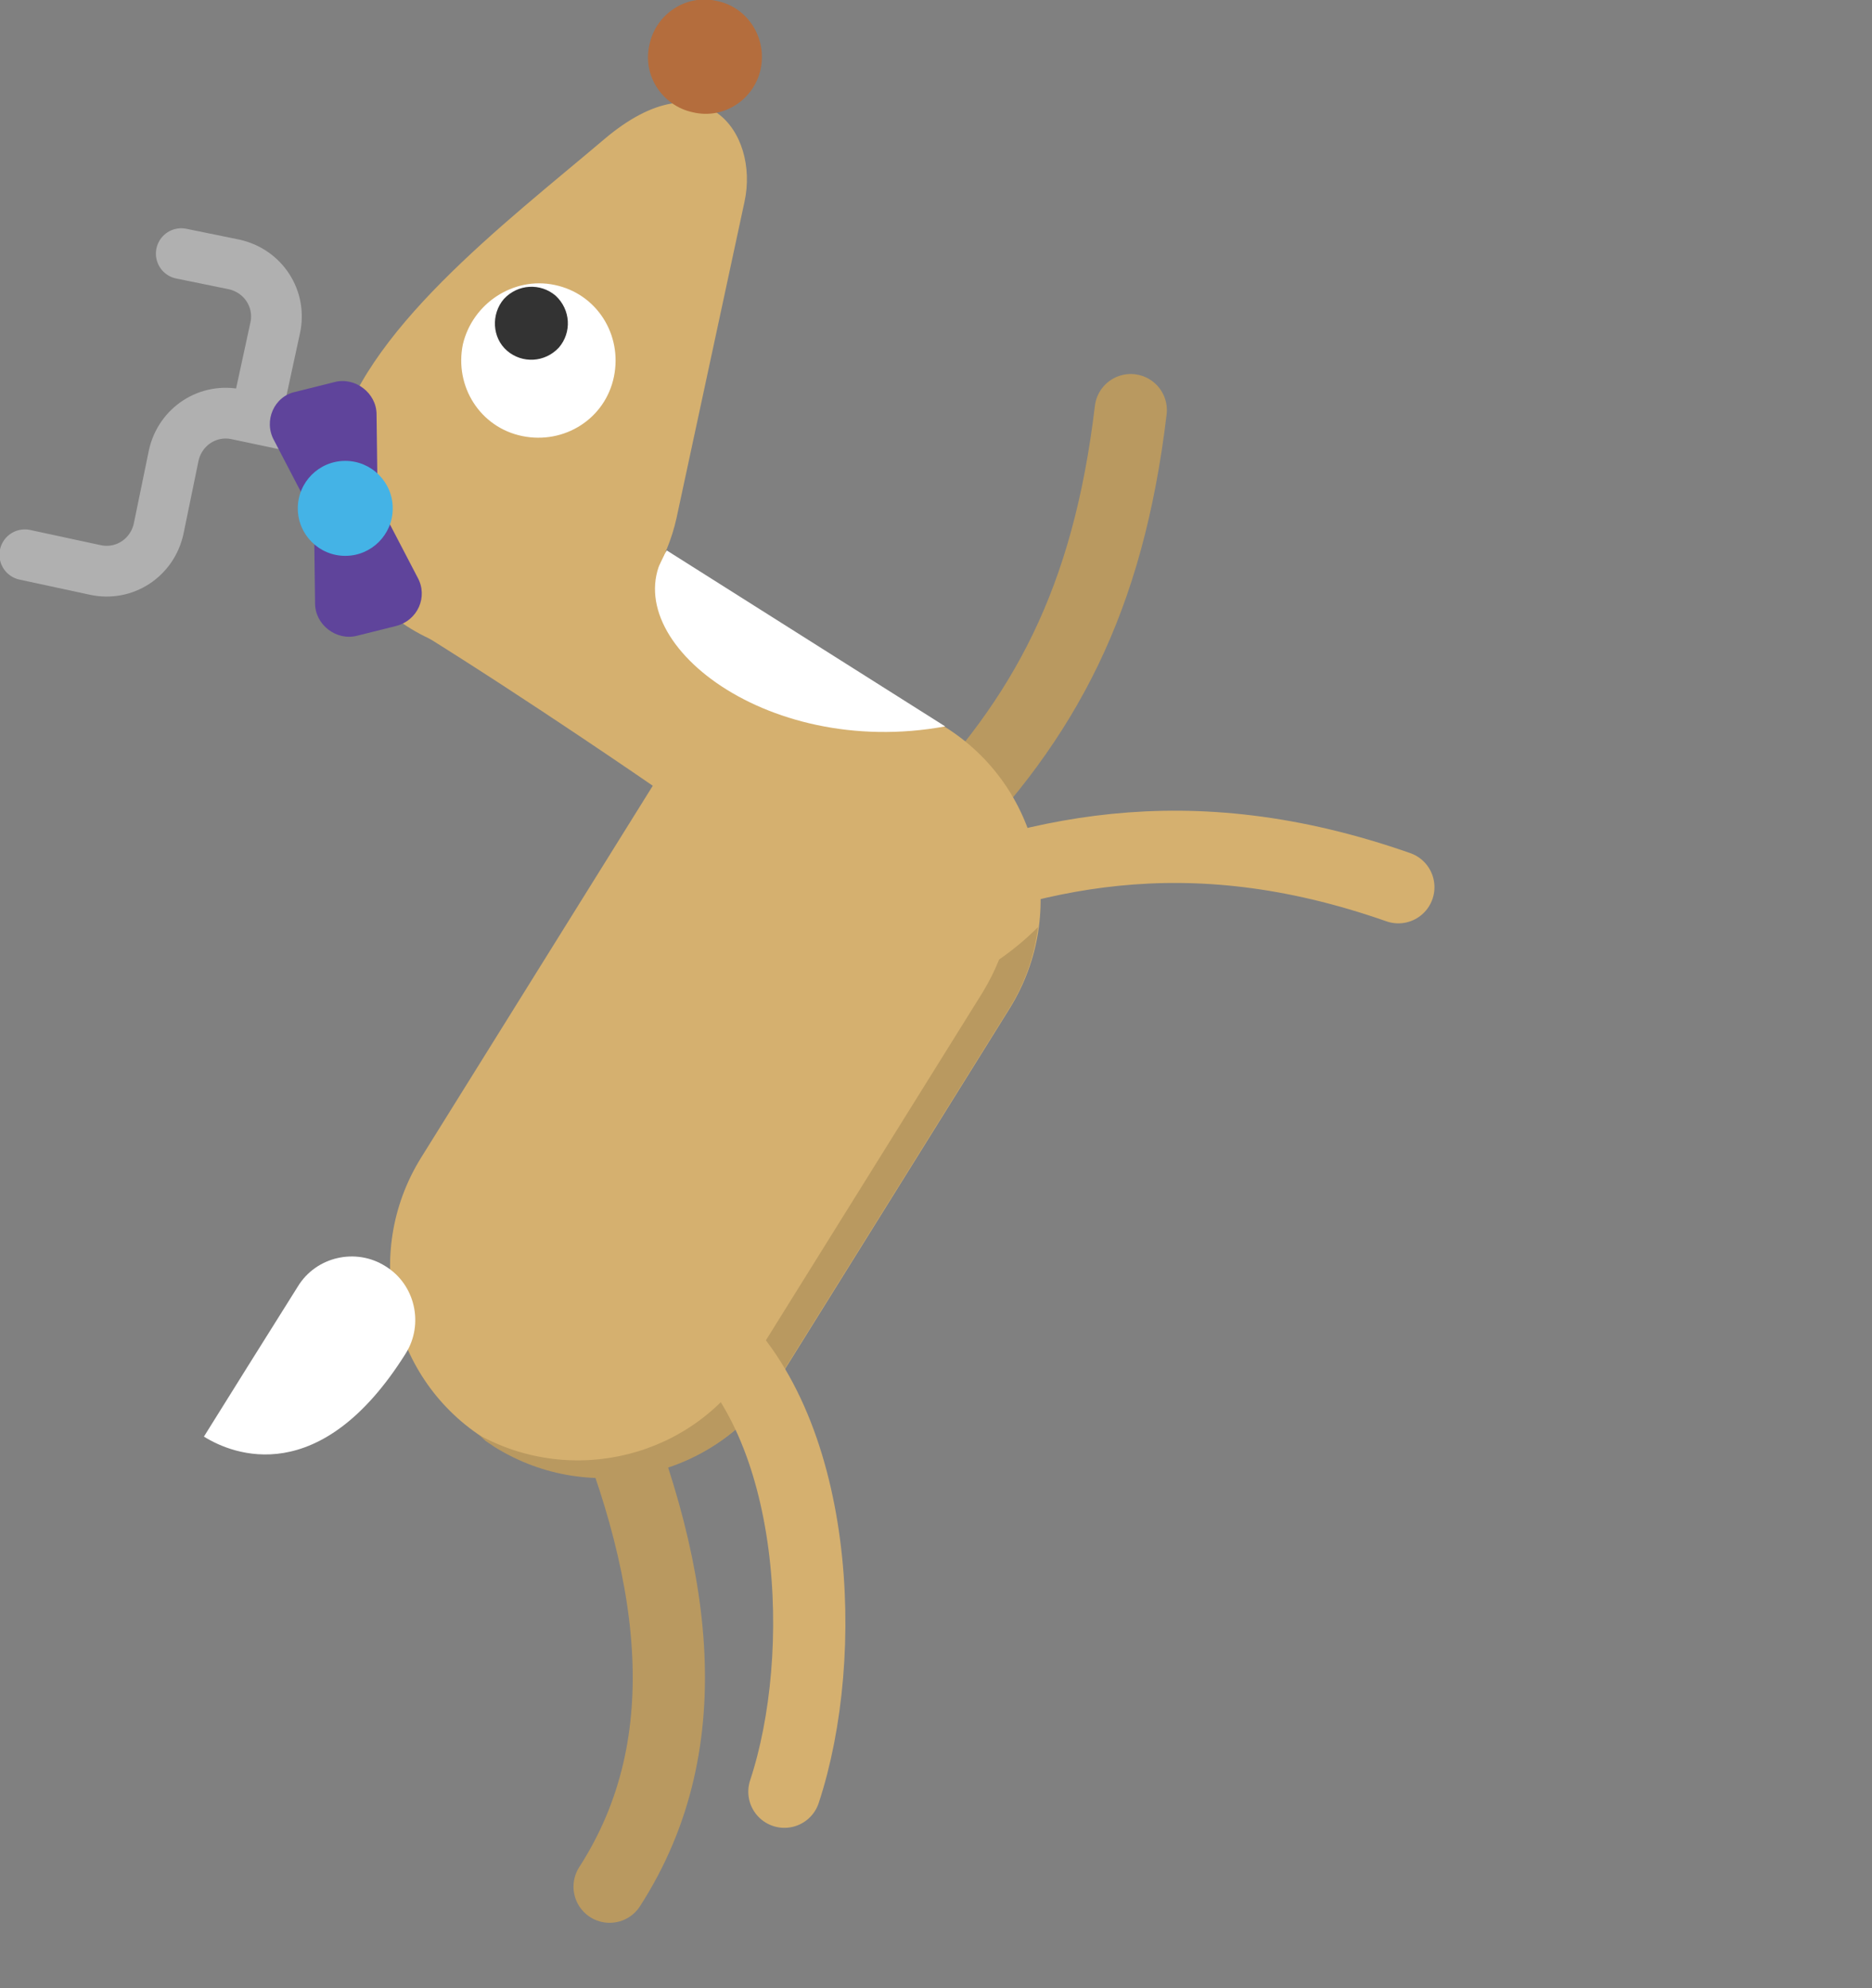 <svg id="Layer_3" xmlns="http://www.w3.org/2000/svg" viewBox="0 0 173.5 184.2"><rect x="0" y="0" width="173.5" height="184.2" fill="#808080" stroke="none"/><style>.st0{fill:none;stroke:#b99960;stroke-width:6.695;stroke-linecap:round;stroke-linejoin:round;stroke-miterlimit:10}.st1{fill:#d5b06f}.st2{fill:#b99960}.st3{fill:#fff}.st4{fill:none;stroke:#b0b0b0;stroke-width:4.702;stroke-linecap:round;stroke-linejoin:round;stroke-miterlimit:10}.st5{fill:#5f449b}.st6{fill:#44b3e6}.st7{fill:#333}.st8{fill:#b46d3d}.st9{fill:none;stroke:#d5b06f;stroke-width:6.695;stroke-linecap:round;stroke-linejoin:round;stroke-miterlimit:10}</style><path class="st0" d="M55 127.2c7.7 17.7 10.2 34.1 1.5 47.6M86.4 77.2c10.5-10.7 16.3-21.6 18.4-39.2"/><path class="st1" d="M38.9 58.6C49.2 65 60.5 72.8 60.5 72.8L39 107.3c-5.5 8.9-2.8 20.6 6.1 26.1l.9.6c8.9 5.5 20.6 2.8 26.1-6.1l21.5-34.5c5.5-8.9 2.8-20.6-6.1-26.1L48.6 42.9l-9.7 15.7z"/><path class="st2" d="M44.3 132.9c8.8 4.9 20 2.1 25.3-6.5l21.5-34.5c.6-1 1.1-2 1.5-3 1.3-.9 2.5-1.9 3.6-3-.3 2.6-1.2 5.2-2.7 7.6L72 128c-5.5 8.9-17.2 11.6-26.1 6.1l-.9-.6c-.2-.2-.4-.4-.7-.6z"/><path class="st3" d="M35.7 117.3c2.8 1.7 3.6 5.4 1.9 8.1-7.9 12.6-16 9.4-18.7 7.7.8-1.3 7-11.2 8.7-13.9 1.7-2.8 5.4-3.6 8.1-1.9zM87.6 67.3c-16.9 3.1-31-8.4-25.8-16.3l25.8 16.3z"/><path class="st4" d="M32.9 40.7L22 38.4c-2.7-.6-5.3 1.1-5.9 3.8L14.7 49c-.6 2.7-3.2 4.4-5.9 3.8l-6.5-1.4M23.7 38.7l1.8-8.3c.6-2.7-1.1-5.3-3.8-5.9l-4.9-1"/><path class="st1" d="M44.1 60.6c-11.4-2.5-14.6-12-13-19.2C33.4 30.8 46.8 20.7 56 12.9c9.2-7.8 14.4-.6 13 5.8L62.7 48c-1.7 7.7-8.9 14.7-18.6 12.6z"/><path class="st5" d="M25.4 40.8l3.7 7.1.1 8c0 2 2 3.5 3.9 3l3.6-.9c2-.5 3-2.7 2-4.5L35 46.4l-.1-8c0-2-2-3.5-3.9-3l-3.6.9c-2 .4-3 2.7-2 4.5z"/><circle class="st6" cx="32" cy="47.1" r="4.4"/><path class="st3" d="M51.4 26.4c3.9.8 6.3 4.6 5.5 8.5-.8 3.9-4.6 6.3-8.5 5.5-3.9-.8-6.3-4.6-5.5-8.5.9-3.8 4.7-6.3 8.5-5.5z"/><path class="st7" d="M46.7 27.7c1.3-1.4 3.4-1.5 4.8-.3 1.4 1.3 1.5 3.4.3 4.8-1.3 1.4-3.4 1.5-4.8.3s-1.5-3.4-.3-4.8z"/><path class="st8" d="M70.5 6.4c-.6 2.8-3.4 4.7-6.3 4-2.8-.6-4.7-3.4-4-6.3.6-2.8 3.4-4.7 6.3-4 2.8.6 4.6 3.4 4 6.3z"/><path class="st9" d="M81.7 84.8c13.6-5.8 28.2-9.5 47.9-2.6M65.2 122.9c10.7 9 11.7 30.4 7.5 43.1"/></svg>